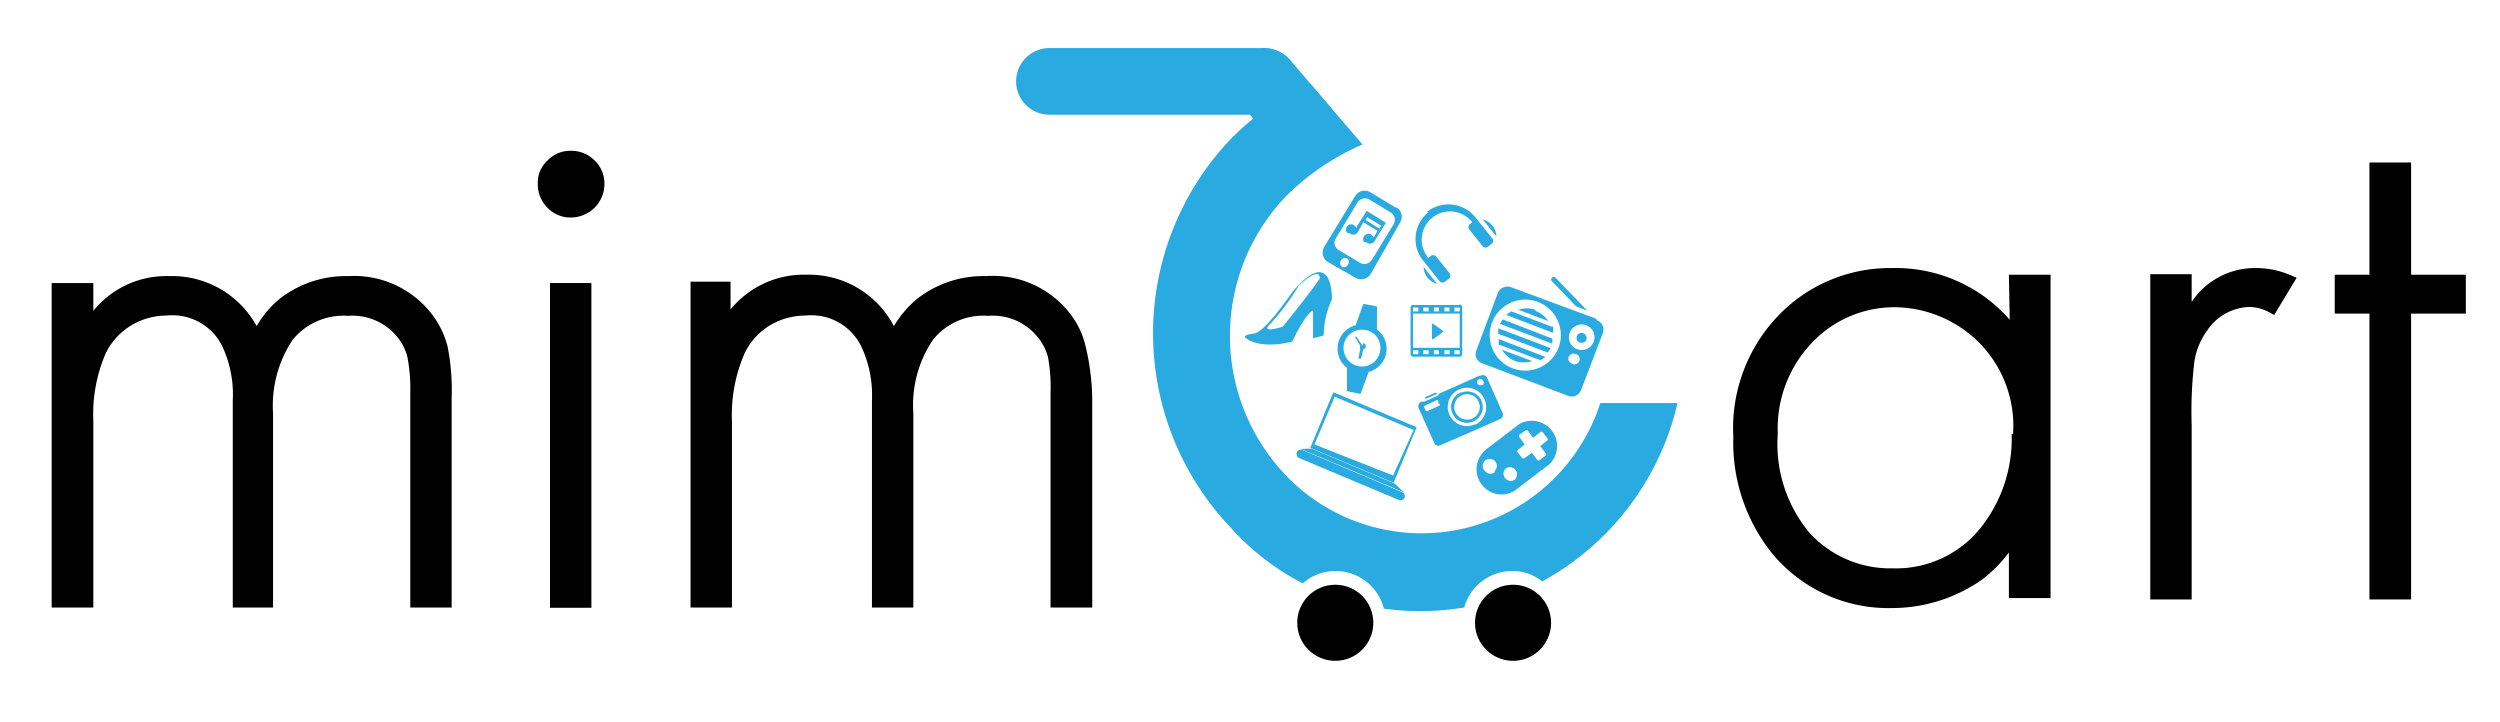 <svg id="Layer_1" data-name="Layer 1" xmlns="http://www.w3.org/2000/svg" viewBox="0 0 90 26"><defs><style>.cls-1{fill:#29aae1;}</style></defs><path d="M15.5,11.25a3.53,3.53,0,0,0-2.95-1.31,3.88,3.88,0,0,0-2.46.8,3.57,3.57,0,0,0-.85,1A3.47,3.47,0,0,0,6.09,9.94a3.38,3.38,0,0,0-2.73,1.25v-1H1.86V21.87h1.5V15.15a5.52,5.52,0,0,1,.45-2.44,2.41,2.41,0,0,1,.92-1A2.48,2.48,0,0,1,6,11.36,2,2,0,0,1,8,12.46a4.1,4.1,0,0,1,.38,1.95v7.46H9.83v-7a4.27,4.27,0,0,1,.7-2.63,2.36,2.36,0,0,1,2-.87,2.08,2.08,0,0,1,1.78.77,1.79,1.79,0,0,1,.36.73,6,6,0,0,1,.1,1.27v7.73h1.49V14.29a8,8,0,0,0-.15-1.83A3.25,3.25,0,0,0,15.5,11.25Z"/><rect x="19.8" y="10.19" width="1.49" height="11.69"/><path d="M20.55,5.43a1.11,1.11,0,0,0-.84.35,1.07,1.07,0,0,0-.35.83,1.2,1.2,0,0,0,.34.86,1.14,1.14,0,0,0,.86.36,1.21,1.21,0,0,0,1.2-1.21,1.15,1.15,0,0,0-.35-.84A1.17,1.17,0,0,0,20.55,5.43Z"/><path d="M39.08,12.46a3,3,0,0,0-.59-1.21,3.51,3.51,0,0,0-3-1.31,3.87,3.87,0,0,0-2.45.8,3.78,3.78,0,0,0-.86,1,3.45,3.45,0,0,0-3.15-1.85,3.4,3.4,0,0,0-2.73,1.25v-1H24.86V21.87h1.49V15.15a5.53,5.53,0,0,1,.46-2.44,2.39,2.39,0,0,1,.91-1A2.52,2.52,0,0,1,29,11.36,2,2,0,0,1,31,12.46a4.11,4.11,0,0,1,.39,1.95v7.46h1.49v-7a4.21,4.21,0,0,1,.7-2.63,2.33,2.33,0,0,1,2-.87,2.07,2.07,0,0,1,1.78.77,1.81,1.81,0,0,1,.37.73,6,6,0,0,1,.09,1.27v7.73h1.5V14.29A8.65,8.65,0,0,0,39.08,12.46Z"/><path d="M72.35,11.51a5.46,5.46,0,0,0-4.24-1.86A5.59,5.59,0,0,0,64.4,11a5.85,5.85,0,0,0-2,4.73,6.38,6.38,0,0,0,1.37,4.16,5.43,5.43,0,0,0,4.36,2,5.67,5.67,0,0,0,3.19-1,4.94,4.94,0,0,0,1-1v1.64h1.5V9.89h-1.5Zm.07,4.12a5.16,5.16,0,0,1-1,3.22,3.9,3.9,0,0,1-3.28,1.61,3.94,3.94,0,0,1-3-1.28A5,5,0,0,1,64,15.61a4.47,4.47,0,0,1,1.11-3.14,4.09,4.09,0,0,1,3.1-1.41,4.36,4.36,0,0,1,2.92,1.16,4.26,4.26,0,0,1,1.34,3.41Z"/><path d="M81.21,9.65a2.73,2.73,0,0,0-2.31,1.22v-1H77.41V21.58H78.9V15.31A15.23,15.23,0,0,1,79,13a2.56,2.56,0,0,1,.45-1.09A1.9,1.9,0,0,1,81,11.05a1.61,1.61,0,0,1,.71.2l.16.09L82.68,10l-.21-.09A3.17,3.17,0,0,0,81.21,9.65Z"/><polygon points="86.8 9.89 86.8 5.85 85.3 5.85 85.3 9.89 84.05 9.89 84.05 11.29 85.3 11.29 85.3 21.58 86.8 21.58 86.8 11.29 88.77 11.29 88.77 9.89 86.8 9.89"/><circle cx="48.07" cy="22.42" r="1.37"/><circle cx="54.47" cy="22.42" r="1.37"/><path class="cls-1" d="M47.86,3.82,46.43,2.14a1.23,1.23,0,0,0-1-.41H37.78a1.2,1.2,0,0,0,0,2.4H45L46.05,5.4a1.21,1.21,0,0,0,1.7.1A1.2,1.2,0,0,0,47.86,3.82Z"/><path class="cls-1" d="M57.61,14.51a6.76,6.76,0,0,1-11.34,2.58,7.27,7.27,0,0,1,0-10A9,9,0,0,1,49.05,5.2L47.16,3a9.73,9.73,0,0,0-2.85,2,10.15,10.15,0,0,0,0,14A9,9,0,0,0,46.9,21a1.79,1.79,0,0,1,2.53.17,1.76,1.76,0,0,1,.39.74A9.07,9.07,0,0,0,51.1,22a9.63,9.63,0,0,0,1.61-.13,1.8,1.8,0,0,1,2.21-1.25,1.72,1.72,0,0,1,.6.31,9.84,9.84,0,0,0,4.87-6.42Z"/><path class="cls-1" d="M46.52,10.52S45.6,11.87,45.19,12c0,0-.55.06-.32.18,0,0,.43.41,1.65.12,0,0,.46-1,.75-1.12v1l.38-.1a3.3,3.3,0,0,1,.3-1.31S48,8.76,46.52,10.52Zm1-.51c-.27.43-1.34,1.75-1.34,1.75-.92.28-.42-.13-.42-.13a8.78,8.78,0,0,0,1-1.35C47.54,9.56,47.51,10,47.51,10Z"/><path class="cls-1" d="M49.57,11.86l0-.83-.49-.09-.28.77a.87.87,0,0,0-.62,1.06.83.83,0,0,0,.31.47l0,.84.49.1.29-.79a.87.87,0,0,0,.62-1.06.89.89,0,0,0-.32-.47Zm-.67,1.32a.66.66,0,1,1,.26-1.3.65.65,0,0,1,.52.78h0a.66.66,0,0,1-.78.52Z"/><path class="cls-1" d="M49.05,12.44h0l-.22-.32-.06,0,.2.33v0a.13.13,0,0,0,0,.12l-.07.34H49l.08-.34a.11.11,0,0,0,.09-.13.12.12,0,0,0-.09-.09Z"/><path class="cls-1" d="M48.47,12.42s0,0,0,0h0s0,0,0,0,0,0,0,0h0s0,0,0,0Z"/><path class="cls-1" d="M48.92,13.08s0,0,0,0a0,0,0,0,0,0,0,0,0,0,0,0,.05,0h0S48.94,13.09,48.92,13.08Z"/><path class="cls-1" d="M49.61,12.65a.05.05,0,0,0,0,0h0s0,0,0,0,0,0,0,0,0,0,0,0Z"/><path class="cls-1" d="M49.14,12a.05.05,0,0,0,0,0s0,0,0,0,0,0,0,0S49.12,12,49.14,12Z"/><path class="cls-1" d="M53,15.07a.47.47,0,0,1-.61-.24.46.46,0,1,1,.61.24Zm-.42-.94a.57.57,0,1,0,.75.29h0A.56.56,0,0,0,52.62,14.13Zm.76-.27a.13.13,0,0,1-.16-.06.12.12,0,0,1,.06-.15.11.11,0,0,1,.15.06A.11.11,0,0,1,53.38,13.86Zm-.25,1.42a.69.69,0,1,1,.35-.91h0A.7.7,0,0,1,53.13,15.28Zm-1.27-.75a.05.05,0,0,1,0,.07h0l-.41.19a.06.06,0,0,1-.08,0l-.05-.11a.05.05,0,0,1,0-.07h0l.42-.19a.07.07,0,0,1,.08,0l0,.11Zm1.43-1-1.46.65,0,.05-.52.23,0,0-.11,0a.19.19,0,0,0-.09.23h0l.56,1.25a.16.16,0,0,0,.22.09h0L54,15.09a.17.17,0,0,0,.09-.23h0l-.55-1.25a.17.17,0,0,0-.23-.09Zm-1.54.62a.05.05,0,0,0-.07,0l-.32.14a.06.06,0,0,0,0,.07h0l0,0,.42-.18Z"/><path class="cls-1" d="M49.22,7.82l.51.31-.07.1-.5-.31.06-.1Zm-.37.39-.08-.08a.18.18,0,0,0-.26.26.1.1,0,0,0,.07,0,.2.2,0,0,0,.28,0h0L49.08,8l.51.31-.13.23a.76.76,0,0,0-.09-.09.19.19,0,0,0-.26.27l.07,0a.22.22,0,0,0,.28,0h0l.43-.7-.69-.43-.35.56Zm.53,1.15a.31.31,0,0,1-.42.1L48.19,9a.3.3,0,0,1-.1-.42h0l.78-1.29a.31.31,0,0,1,.42-.11l.78.47a.31.31,0,0,1,.1.42l-.79,1.3Zm-1.05.26a.18.18,0,0,1-.06-.24.17.17,0,0,1,.24-.07h0a.17.17,0,0,1,0,.24A.18.18,0,0,1,48.33,9.62Zm1.94-2.13-.94-.57a.4.4,0,0,0-.54.13L47.67,8.89a.4.4,0,0,0,.13.54l1,.57a.4.4,0,0,0,.54-.13L50.41,8a.4.4,0,0,0-.14-.54Z"/><path class="cls-1" d="M51.42,7.64a1.24,1.24,0,0,0-.19,1.74l.61.76a.14.14,0,0,0,.18,0h0l.16-.12a.15.15,0,0,0,0-.19l-.49-.61a.15.15,0,0,0-.19,0h0l-.1.09,0-.05A1,1,0,0,1,53,8l0,0-.1.08a.15.15,0,0,0,0,.19h0l.49.61a.14.14,0,0,0,.18,0h0l.15-.12a.14.14,0,0,0,0-.18l-.61-.76a1.24,1.24,0,0,0-1.74-.19Zm.32,2.58-.49-.61a.65.65,0,0,0,.49.61ZM53.38,7.9l.49.61A.65.65,0,0,0,53.38,7.9Z"/><path class="cls-1" d="M51.55,12.21h.05l.37-.28a.05.05,0,0,0,0,0l0,0-.37-.27h-.05s0,0,0,0v.56S51.53,12.21,51.55,12.21Zm1-1h-.19v-.14h.19Zm0,1.31H50.87V11.29h1.68V12.5Zm0,.23h-.19v-.14h.19Zm-.37,0H52v-.14h.19Zm-.38,0h-.18v-.14h.18Zm-.37,0h-.19v-.14h.19Zm-.37,0h-.19v-.14h.19Zm-.19-1.68h.19v.14h-.19v-.14Zm.37,0h.19v.14h-.19v-.14Zm.38,0h.18v.14h-.18v-.14Zm.37,0h.19v.14H52v-.14Zm.56-.09H50.87a.09.09,0,0,0-.09.09h0v1.68a.09.09,0,0,0,.09.09h1.68a.09.09,0,0,0,.09-.09h0V11.05a.09.09,0,0,0-.09-.09Z"/><path class="cls-1" d="M53.81,17a.25.25,0,0,1-.36-.05.26.26,0,0,1,0-.36.27.27,0,0,1,.36,0,.25.25,0,0,1,0,.36Zm.7.28a.26.26,0,0,1-.31-.41.26.26,0,0,1,.36.05h0A.27.27,0,0,1,54.51,17.29Zm.29-.79-.16-.2a.07.07,0,0,1,0-.09l.25-.2-.19-.26a.06.06,0,0,1,0-.09l.21-.15a.06.06,0,0,1,.09,0l.19.26.26-.2a.07.07,0,0,1,.09,0h0l.16.21a.07.07,0,0,1,0,.09h0l-.25.2.19.25a.06.06,0,0,1,0,.09h0l-.21.16a.06.06,0,0,1-.09,0h0l-.19-.26-.26.19a.06.06,0,0,1-.09,0Zm-1.34-.27a.9.9,0,0,0-.08,1.27.89.89,0,0,0,1.17.16h0l1.23-.94h0a.91.91,0,0,0-1.09-1.44h0l-1.23.94Z"/><path class="cls-1" d="M50.48,17.72,46.89,16.2a.15.15,0,0,0-.2.08.16.16,0,0,0,.08.21L50.36,18a.15.15,0,0,0,.2-.08.15.15,0,0,0-.08-.2Z"/><polygon class="cls-1" points="50.21 17.41 47.22 16.15 46.82 16.16 50.55 17.73 50.21 17.41"/><path class="cls-1" d="M48,14.12l-.83,2,3,1.26.83-2Zm2.15,3L47.32,16l.73-1.72,2.84,1.2Z"/><path class="cls-1" d="M55.83,10.08l.91.95.4.15L56,10a.09.09,0,0,0-.13,0h0a.09.09,0,0,0,0,.13ZM54,11.66l1.88.71a.57.57,0,0,0,0-.18L54.1,11.5a.86.86,0,0,0-.1.16Zm0,.76,1.46.55.18-.12-1.68-.64a.78.78,0,0,0,0,.21ZM53.9,12l1.82.69a.86.86,0,0,0,.1-.16l-1.88-.71a1.16,1.16,0,0,0,0,.18Zm1.37-.85a1,1,0,0,0-.61,0l1.08.41a1,1,0,0,0-.47-.37Zm.59.61-1.45-.55a.83.83,0,0,0-.18.13l1.68.64a.87.87,0,0,0,0-.22ZM54.55,13a1,1,0,0,0,.61,0l-1.09-.41A1,1,0,0,0,54.55,13Zm2.22-.43a.46.46,0,0,1-.26-.59.46.46,0,1,1,.27.59Zm-.19.51a.18.18,0,0,1-.11-.23.19.19,0,0,1,.24-.11.19.19,0,1,1-.13.35Zm-2.13.18a1.28,1.28,0,1,1,1.66-.75h0a1.28,1.28,0,0,1-1.65.75Zm3-1.79L54.4,10.34a.38.38,0,0,0-.48.21h0l-.77,2.06a.35.35,0,0,0,.21.47l3.09,1.17a.36.36,0,0,0,.47-.21L57.7,12a.36.36,0,0,0-.21-.47ZM57,12a.17.17,0,0,0-.23.1h0a.17.17,0,0,0,.1.23.19.19,0,0,0,.24-.1h0A.19.19,0,0,0,57,12Z"/></svg>